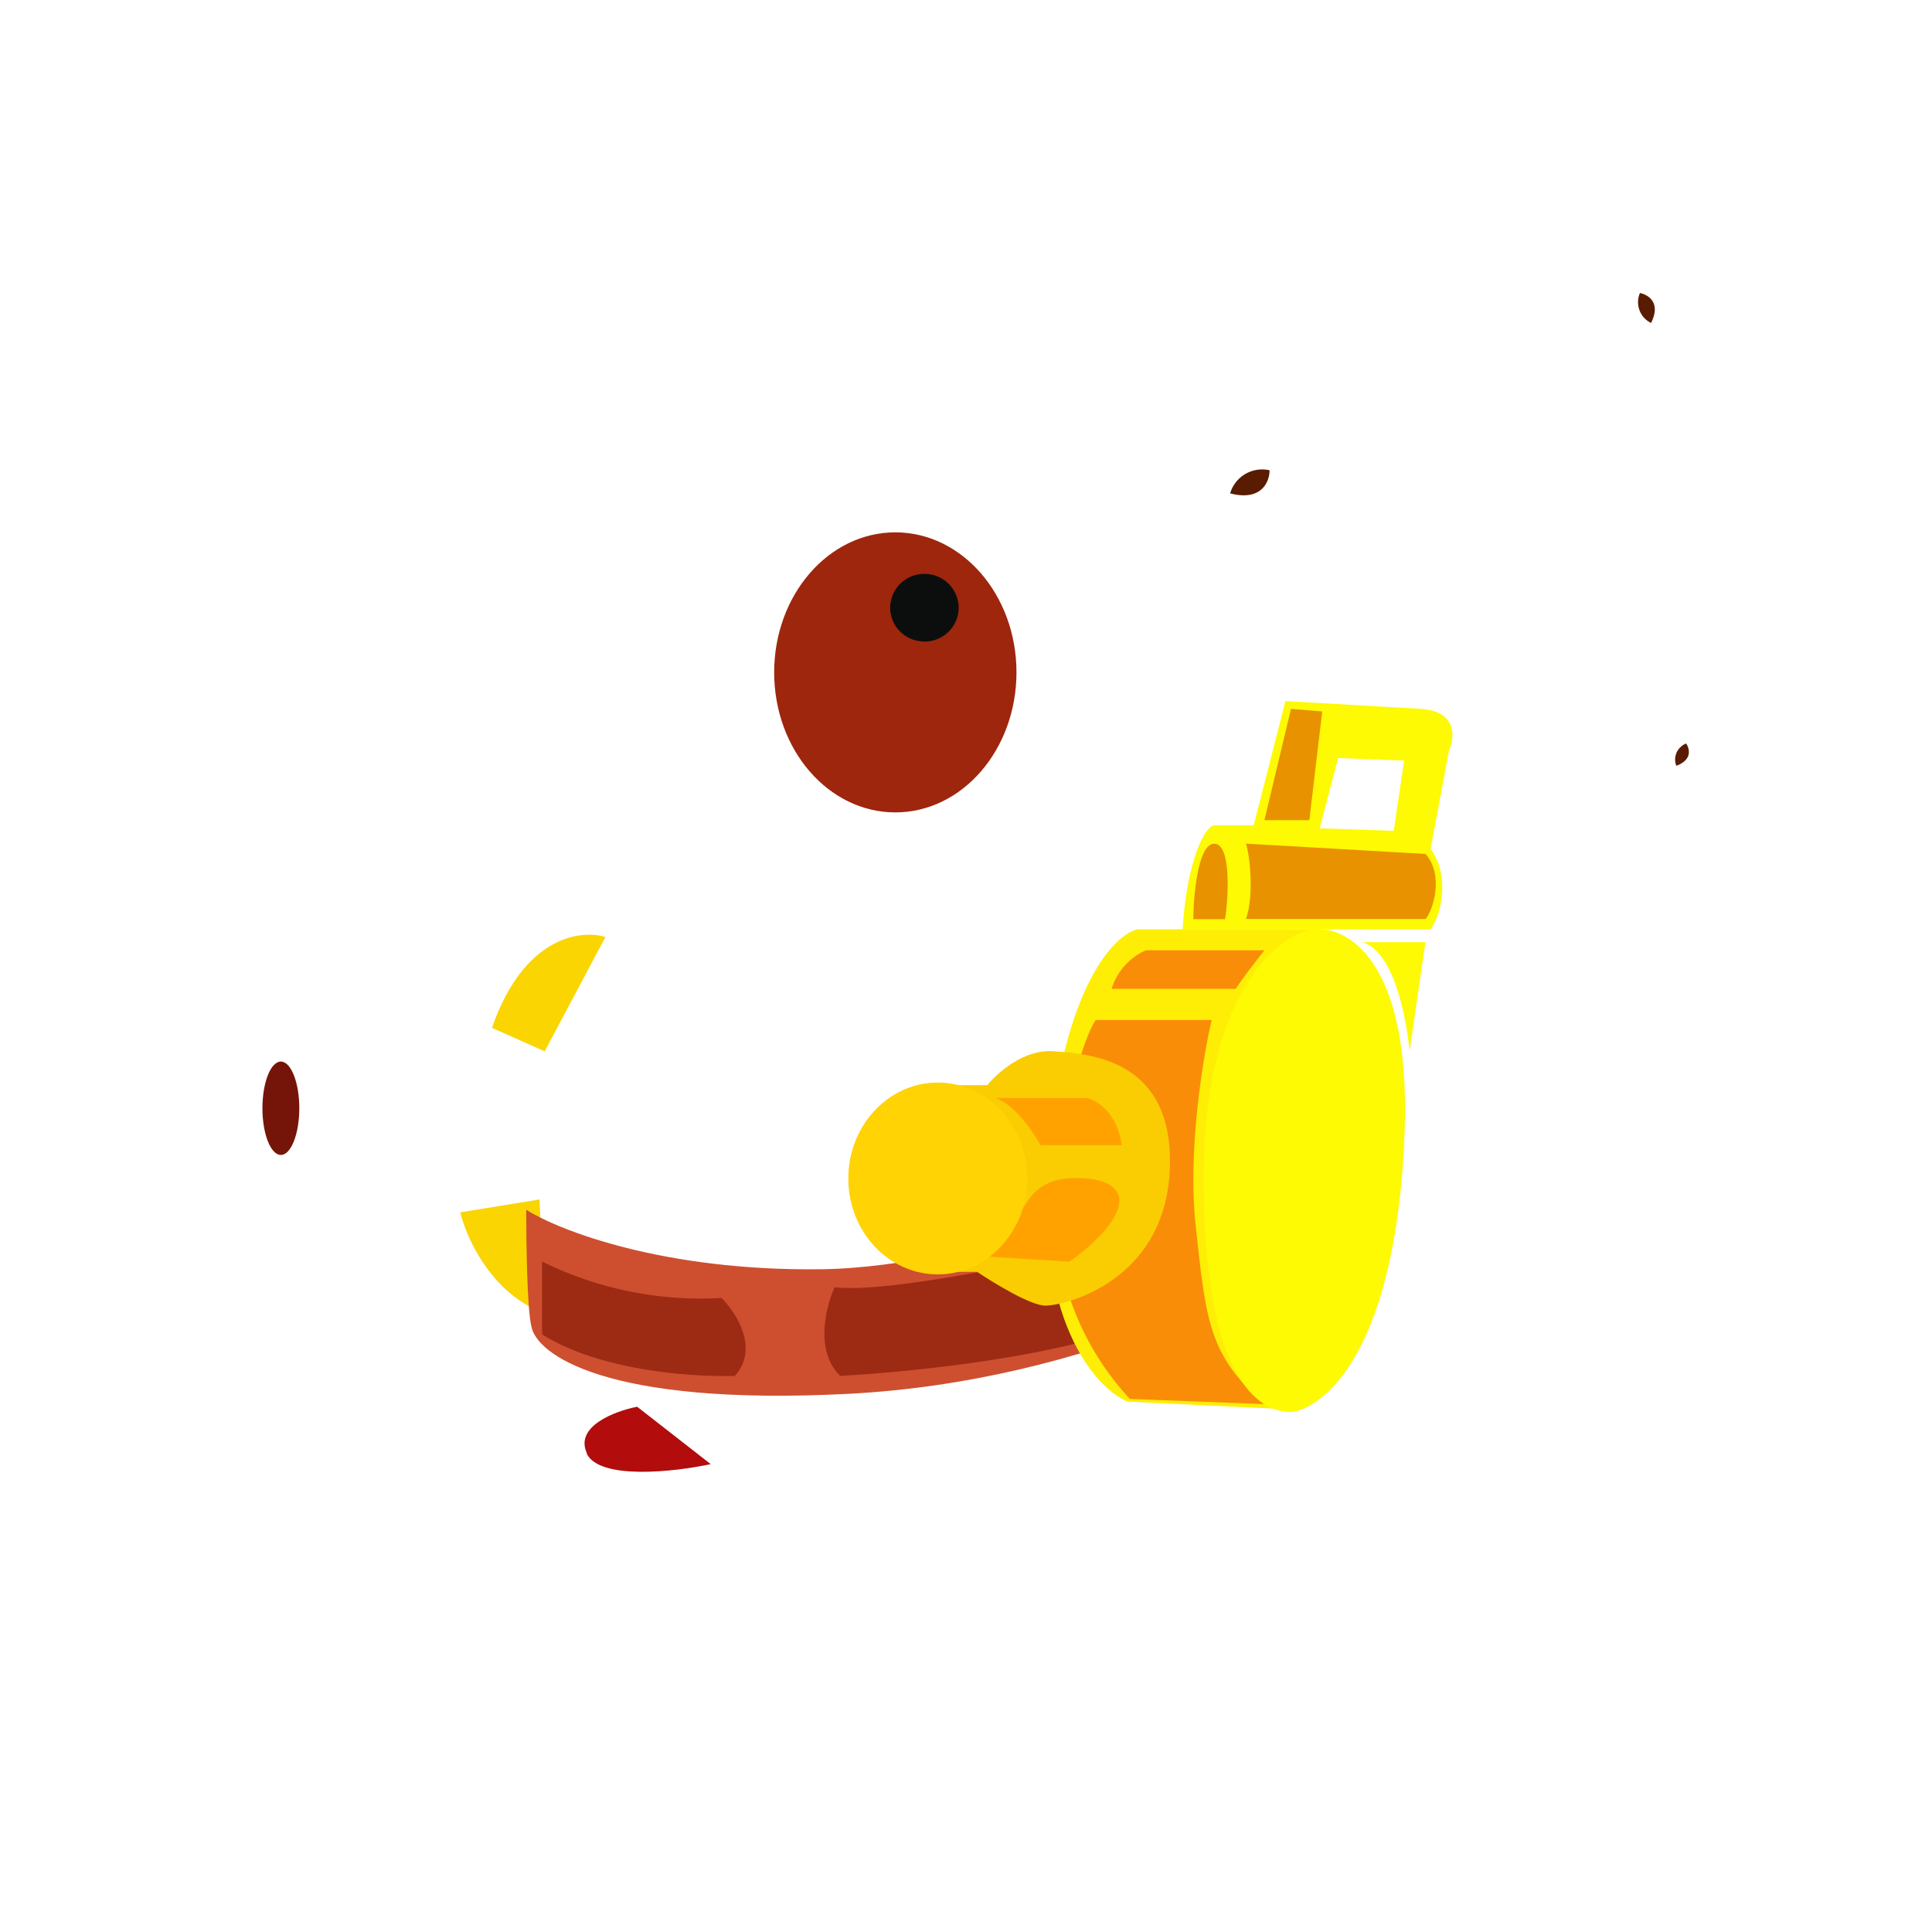 <svg xmlns="http://www.w3.org/2000/svg" width="3em" height="3em" viewBox="0 0 24 24"><g fill="none"><path fill="url(#)" d="M16.457 8.518c-.547.537-2.234 1.644-3.01 2.128l1.41 1.611c.707-.271 2.33-.904 3.143-1.292c.814-.389.82-.915.718-1.128c.32-.282.308-.808.266-1.032a.74.74 0 0 0 .041-.847a.8.8 0 0 0-.206-.217c.144-.223.32-.77-.1-1.16c-.522-.483-1.57 1.256-2.256 1.937z"/><path fill="url(#)" d="M15.117 4.326c-.447-.128-.601.117-.622.255l.723 1.58c.468.128.612-.181.622-.351l-.723-1.49z"/><path fill="#591C00" d="M15.281 6.13a.414.414 0 0 1 .49-.288c0 .139-.096.389-.49.287"/><path fill="url(#)" d="M19.224 3.885c-.155.288 0 .426.095.458l1.208-.282c.154-.303-.048-.436-.165-.468z"/><path fill="#591C00" d="M20.51 4.012a.287.287 0 0 1-.138-.372c.1.02.266.117.138.372"/><path fill="url(#)" d="M20.181 8.783c-.234.085-.223.24-.186.303l.814.463c.244-.09.202-.266.154-.346z"/><path fill="#591C00" d="M20.824 9.513a.21.21 0 0 1 .052-.232a.2.2 0 0 1 .07-.045c.043.064.08.202-.122.277"/><path fill="#B20C0C" d="M7.292 18.055c-.16-.335.346-.526.623-.58l.914.713c-.446.096-1.383.202-1.542-.133z"/><path fill="url(#)" d="M16.133 19.214c-.053-.175-1.244-.611-1.835-.803l.724-.452c.303.25.968.745 1.175.745c.266 0 .07-.453.394-.426c.33.037.07.65.394.936c.33.293.952.133 1.117.426c.127.229-.298.244-.532.223c.08.043.223.197.17.479c-.053.287-.851-.436-1.245-.835c.01.202-.021.617-.229.643c-.265.032-.069-.707-.133-.936"/><path fill="url(#)" d="M6.898 18.283c.107-.287.346-.335.458-.32l.425.16c-.186.053-.585.176-.691.255c-.128.096-.064.32-.064.644c0 .32.07.26.33.516c.266.26.16.388-.133.484s-.718-.707-1.08-1c-.362-.287-.85-.191-1.143-.58c-.298-.388.52-.388.882-.319c.362.064.554.639.75.708c.197.064.133-.197.266-.548"/><path fill="url(#)" d="m5.521 7.193l2.687 4.096l-1.08 1.16c-1.575-.613-2-1.708-2.096-2.224a.64.64 0 0 1 .325-.713a1.45 1.45 0 0 1-.325-.548c-.08-.255.032-.558.096-.675c-.16-.389-.293-1.096-.096-1.32c.16-.18.394.075.49.224"/><path fill="url(#)" d="m6.08 13.06l-2.554-.254V14.8l2.288.23c.164-.198.494-.671.494-1.033s-.154-.776-.228-.936"/><path fill="#FAD502" d="M6.111 12.768c.394-1.133 1.101-1.224 1.41-1.128l-.755 1.42zm.655 3.547c-.655-.234-.974-.936-1.048-1.255l.984-.16z"/><path fill="url(#)" d="m6.67 12.735l-1.117.101c.133.128.415.527.495 1.096c.074.564-.34 1.053-.559 1.224l.883.191c.654-.479.623-.867.654-1.415a2.13 2.13 0 0 0-.356-1.197"/><path fill="url(#)" d="M3.49 14.8c.27 0 .489-.463.489-1.033s-.22-1.032-.49-1.032S3 13.197 3 13.767s.22 1.032.49 1.032"/><path fill="#751509" d="M3.489 14.347c.126 0 .229-.26.229-.58s-.103-.58-.229-.58s-.229.26-.229.58s.103.58.229.58"/><path fill="url(#)" d="M17.967 11.773c.128 1.17.07 3.883-1.212 5.383c-1.607 1.867-5.075 1.93-5.57 1.899c-.489-.032-4.19-.016-4.712-4.027a4.4 4.4 0 0 1 .053-1.468a.6.6 0 0 1-.383-.016c.197-.293 1.606-2.745 1.702-3.287c.101-.548-.16-1.84.165-2.803A1.61 1.61 0 0 1 9.32 6.39c-.043-.154 0-.527.526-.809c.521-.282.851-.117.947 0l.07.585a.75.75 0 0 1 .685-.069v.516c.181.107.362.862.426 1.224a3.91 3.91 0 0 0 2.718 2.611h-.628c1.505.702 3.112 1.373 3.904 1.325"/><path fill="url(#)" d="M9.845 5.55c.521-.282.851-.117.947 0l.07.585a.74.74 0 0 1 .685-.069v.516c.181.106.362.862.426 1.223a3.91 3.91 0 0 0 2.718 2.612h-1.213l.692 1.165l-1.245-.096v1.58l-1.968-.968l-.585 2.287l-2-1.612l-1.08 1.389l-.33-1.096c-.18.543-.622.526-.819.452c.197-.293 1.606-2.745 1.702-3.287c.101-.548-.16-1.84.165-2.809A1.61 1.61 0 0 1 9.32 6.36c-.043-.15 0-.522.526-.804z"/><path fill="#CE4F2F" d="M6.6 16.474c-.053-.228-.063-1.063-.063-1.446c.404.255 1.702.765 3.67.739c1.962-.027 4.877-1.149 6.09-1.707l.49 1.159c-.83.638-3.245 1.942-6.256 2.096c-3.01.154-3.872-.495-3.93-.84"/><path fill="#9D2B13" d="M8.958 16.124a4.45 4.45 0 0 1-2.224-.453v.905c.734.462 1.9.532 2.394.516c.308-.34.016-.788-.165-.968zm1.479.968c-.32-.314-.176-.862-.07-1.101c.708.08 2.787-.373 3.734-.612l.266.968c-.973.49-3.026.697-3.936.745z"/><path fill="url(#)" d="M9.287 6.321c-.707.027-1.143.745-1.276 1.096c.244-.447.787-.447 1.117-.447c1.372 0 2.691.958 3.303 1.644c.973.127 1.452.526 1.574.707v-.478l.197-.23c-.34-.132-.495-.334-.527-.425c.628-.122 1.011.059 1.117.165a.76.76 0 0 1 0-.803c-1.015-.229-1.606-.032-2.031 0s-.458.287-.92-.42c-.368-.57-1.852-.771-2.554-.809"/><path fill="#FDFA03" d="M15.574 10.252h-.49c-.105 0-.34.414-.393 1.292h3.08c.106-.117.266-.638 0-1L18 9.321c.074-.16.106-.49-.362-.516l-1.67-.096zm1.346 1.452h.787l-.197 1.356c-.037-.41-.196-1.25-.59-1.356m-.298-2.288l.82.032l-.128.873l-.92-.032z"/><path fill="#E89200" d="m16.425 8.838l-.388-.032l-.33 1.383h.558zm-1.207 2.58h-.394c0-.261.053-.937.26-.937c.214 0 .176.676.134.936m.26 0c.107-.31.043-.81 0-.937l2.23.128c.233.26.095.702 0 .808h-2.235z"/><path fill="#FEEE05" d="M16.33 11.544h-2.197c-.292.064-.925.713-1.111 2.771c-.181 2.064.58 2.926.983 3.096l1.995.096l.33-5.958z"/><path fill="#F98D08" d="M15.708 11.805h-1.474a.77.77 0 0 0-.425.479h1.542c.101-.155.282-.384.356-.48m-.655.867h-1.441c-.107.16-.362.798-.49 2.063a3.46 3.46 0 0 0 .915 2.644l1.67.064c-.691-.612-.723-1.032-.85-2.191c-.107-.926.085-2.107.196-2.58"/><path fill="#FDFA03" d="M17.44 14.252c.134-2.319-.707-2.766-1.143-2.707c-.447.085-1.345.824-1.345 3.096c0 2.835.888 2.898 1.085 2.898c.191 0 1.244-.383 1.404-3.287"/><path fill="url(#)" d="M16.34 12.868c-.138.032-.596.361-.59 1.627c0 .809.122 1.187.234 1.362c.053.08.1.117.133.133a.2.2 0 0 0 .074.016c.021-.005.133-.043.266-.25c.144-.234.298-.675.34-1.495c.032-.654-.069-1.01-.18-1.202c-.107-.175-.218-.196-.277-.191m.527.021c.16.266.255.702.223 1.383a3.5 3.5 0 0 1-.388 1.66c-.186.298-.394.393-.51.393c-.038 0-.107 0-.192-.042a.64.64 0 0 1-.266-.25c-.154-.25-.277-.708-.277-1.538c-.01-1.33.484-1.867.83-1.941h.01c.187-.032.41.059.575.335z"/><path fill="#FACD02" d="M12.265 13.48h-.585v2.319h.457c.208.138.665.42.851.42c.23 0 1.474-.293 1.543-1.676c.064-1.383-.984-1.452-1.447-1.484c-.367-.026-.691.266-.819.42"/><path fill="#FFA200" d="M13.51 13.64h-1.143c.234.08.468.42.558.586h1.01c-.052-.394-.302-.553-.425-.585m-.228 2.032l-1.011-.063c.106-.144.356-.474.49-.681c.159-.256.425-.32.75-.288c.33.032.494.192.33.48c-.134.233-.426.467-.56.552"/><path fill="#FFD304" d="M11.65 15.831c.613 0 1.111-.533 1.111-1.191s-.498-1.192-1.112-1.192s-1.111.534-1.111 1.192s.497 1.191 1.111 1.191"/><path fill="url(#)" d="M11.611 15.188c.27 0 .49-.26.49-.58s-.22-.58-.49-.58s-.489.26-.489.58s.22.58.49.58"/><path fill="url(#)" d="M14.367 14.576c-.053-1.01-.745-1.26-1.085-1.26c.277.106.835.51.888 1.26c.053.745-.744 1.32-1.149 1.516c.469-.09 1.394-.51 1.346-1.516"/><path fill="url(#)" d="M8.729 7.29c-.362 0-.564.318-.617.483a.24.24 0 0 1 .064.16c.021 1.032.053 3.117.032 3.191c-.027.08-.16.053-.229.032c.117.207.457.617.851.617s.692-.356.692-.548l-.17-3.324c0-.415-.389-.612-.623-.612"/><path fill="url(#)" d="M8.894 8.39c-.107-.388-.521-.51-.718-.52l.16 3.286c.132.027.473.23.627.325c.495-.053.404-.862.293-1.255q-.152-.928-.362-1.84z"/><path fill="url(#)" d="M8.405 9.9c-.288-.026-.469.357-.527.548c.142-.077.3-.12.463-.127c.18 0 .377.367.457.548a.37.37 0 0 0 .293-.16c.08-.133.08-.377.069-.484a1.8 1.8 0 0 0-.755-.319z"/><path fill="#9E260D" d="M11.122 10.092c.831 0 1.505-.779 1.505-1.74c0-.96-.674-1.739-1.505-1.739s-1.505.779-1.505 1.74c0 .96.674 1.739 1.505 1.739"/><path fill="url(#)" d="M11.09 9.71c.74 0 1.34-.665 1.34-1.485s-.6-1.484-1.34-1.484s-1.34.665-1.34 1.484c0 .82.6 1.484 1.34 1.484"/><path fill="#0C0E0D" d="M11.484 7.97a.423.423 0 0 0 .425-.42a.423.423 0 0 0-.425-.421a.423.423 0 0 0-.426.42c0 .232.19.42.426.42"/><defs><linearGradient id="" x1="20.715" x2="2.334" y1="4.117" y2="11.954" gradientUnits="userSpaceOnUse"><stop stop-color="#EF8807"/><stop offset=".13" stop-color="#D85A0A"/><stop offset=".34" stop-color="#B5380A"/><stop offset=".51" stop-color="#A83308"/><stop offset="1" stop-color="#7C2204"/></linearGradient><linearGradient id="" x1="14.383" x2="7.476" y1="7.907" y2="12.319" gradientUnits="userSpaceOnUse"><stop stop-color="#FFDF01"/><stop offset=".25" stop-color="#E88F02"/><stop offset=".48" stop-color="#FFE103"/><stop offset=".78" stop-color="#EE8E06"/><stop offset="1" stop-color="#FBE008"/></linearGradient><linearGradient id="" x1="8.196" x2="11.69" y1="8.005" y2="17.413" gradientUnits="userSpaceOnUse"><stop stop-color="#FFDF01"/><stop offset=".25" stop-color="#E88F02"/><stop offset=".48" stop-color="#FFE103"/><stop offset=".78" stop-color="#EE8E06"/><stop offset="1" stop-color="#FBE008"/></linearGradient><linearGradient id="" x1="10.829" x2="6.504" y1="6.394" y2="12.192" gradientUnits="userSpaceOnUse"><stop stop-color="#FFDF01"/><stop offset=".25" stop-color="#E88F02"/><stop offset=".48" stop-color="#FFE103"/><stop offset=".78" stop-color="#EE8E06"/><stop offset="1" stop-color="#FBE008"/></linearGradient><linearGradient id="" x1="6.253" x2="22.477" y1="4.907" y2="13.321" gradientUnits="userSpaceOnUse"><stop stop-color="#522100"/><stop offset=".35" stop-color="#FED308"/><stop offset=".63" stop-color="#FFD50A"/><stop offset="1" stop-color="#B78407"/></linearGradient><linearGradient id="" x1="19.754" x2="10.852" y1="3.57" y2="14.546" gradientUnits="userSpaceOnUse"><stop stop-color="#894E02"/><stop offset=".45" stop-color="#FDD500"/><stop offset=".98" stop-color="#BB7402"/></linearGradient><linearGradient id="" x1="3.893" x2="8.945" y1="4.169" y2="20.759" gradientUnits="userSpaceOnUse"><stop stop-color="#FFF505"/><stop offset=".13" stop-color="#E48801"/><stop offset=".34" stop-color="#BD4707"/><stop offset=".51" stop-color="#9A3809"/><stop offset="1" stop-color="#C53D09"/></linearGradient><linearGradient id="" x1="11.879" x2="11.033" y1="4.317" y2="20.638" gradientUnits="userSpaceOnUse"><stop stop-color="#FDDE06"/><stop offset=".26" stop-color="#EC8A01"/><stop offset=".47" stop-color="#FFE309"/><stop offset=".66" stop-color="#E77209"/><stop offset=".98" stop-color="#FCA615"/></linearGradient><linearGradient id="" x1="12.03" x2="12.03" y1="3.592" y2="20.407" gradientUnits="userSpaceOnUse"><stop stop-color="#FDDE06"/><stop offset=".26" stop-color="#EC8A01"/><stop offset=".57" stop-color="#FFE309"/><stop offset=".76" stop-color="#E77209"/><stop offset="1" stop-color="#FCA615"/></linearGradient><linearGradient id="" x1="12" x2="12" y1="3.592" y2="20.407" gradientUnits="userSpaceOnUse"><stop stop-color="#FFCD02"/><stop offset=".32" stop-color="#FFD108"/><stop offset="1" stop-color="#ECB002"/></linearGradient><linearGradient id="" x1="4.338" x2="15.599" y1="17.259" y2="7.135" gradientUnits="userSpaceOnUse"><stop stop-color="#F68701"/><stop offset=".17" stop-color="#EF6205"/><stop offset=".37" stop-color="#E64809"/><stop offset=".7" stop-color="#E84608"/><stop offset="1" stop-color="#EE5205"/></linearGradient><linearGradient id="" x1="11.277" x2="15.526" y1="3.754" y2="19.24" gradientUnits="userSpaceOnUse"><stop stop-color="#FE5B16"/><stop offset=".09" stop-color="#F24B13"/><stop offset=".22" stop-color="#FF9E01"/><stop offset=".53" stop-color="#FF9602"/><stop offset="1" stop-color="#FFB93D"/></linearGradient><linearGradient id="" x1="5.174" x2="21.158" y1="4.517" y2="6.218" gradientUnits="userSpaceOnUse"><stop stop-color="#FB0E2D"/><stop offset=".09" stop-color="#FE2E4E"/><stop offset=".32" stop-color="#E30A27"/><stop offset=".55" stop-color="#C6061F"/><stop offset=".88" stop-color="#FF314D"/><stop offset="1" stop-color="#E40D2C"/></linearGradient><linearGradient id="" x1="11.879" x2="11.918" y1="3.595" y2="20.407" gradientUnits="userSpaceOnUse"><stop stop-color="#D76701"/><stop offset="1" stop-color="#7C0E07"/></linearGradient><linearGradient id="" x1="3" x2="20.294" y1="12" y2="14.341" gradientUnits="userSpaceOnUse"><stop stop-color="#933905"/><stop offset="1" stop-color="#230100"/></linearGradient><linearGradient id="" x1="12.024" x2="11.273" y1="3.592" y2="19.768" gradientUnits="userSpaceOnUse"><stop stop-color="#FFEB0C"/><stop offset=".88" stop-color="#CA9307"/><stop offset="1" stop-color="#BE6604"/></linearGradient><linearGradient id="" x1="5.173" x2="23.153" y1="4.51" y2="8.743" gradientUnits="userSpaceOnUse"><stop offset=".32" stop-color="#FFA302"/><stop offset=".62" stop-color="#FFDB06"/><stop offset="1" stop-color="#A92C0E"/></linearGradient><linearGradient id="" x1="5.542" x2="19.626" y1="4.806" y2="17.043" gradientUnits="userSpaceOnUse"><stop stop-color="#853301"/><stop offset=".32" stop-color="#531200"/><stop offset=".62" stop-color="#010000"/><stop offset="1" stop-color="#000205"/></linearGradient><linearGradient id="" x1="5.53" x2="19.55" y1="4.815" y2="17.006" gradientUnits="userSpaceOnUse"><stop stop-color="#FF7887"/><stop offset=".32" stop-color="#C52726"/><stop offset=".62" stop-color="#900B0C"/><stop offset="1" stop-color="#550601" stop-opacity=".4"/></linearGradient><linearGradient id="" x1="12" x2="12" y1="3.592" y2="20.408" gradientUnits="userSpaceOnUse"><stop stop-color="#fff"/><stop offset=".49" stop-color="#DBD9DA"/><stop offset="1" stop-color="#A8A8A8"/></linearGradient></defs></g></svg>